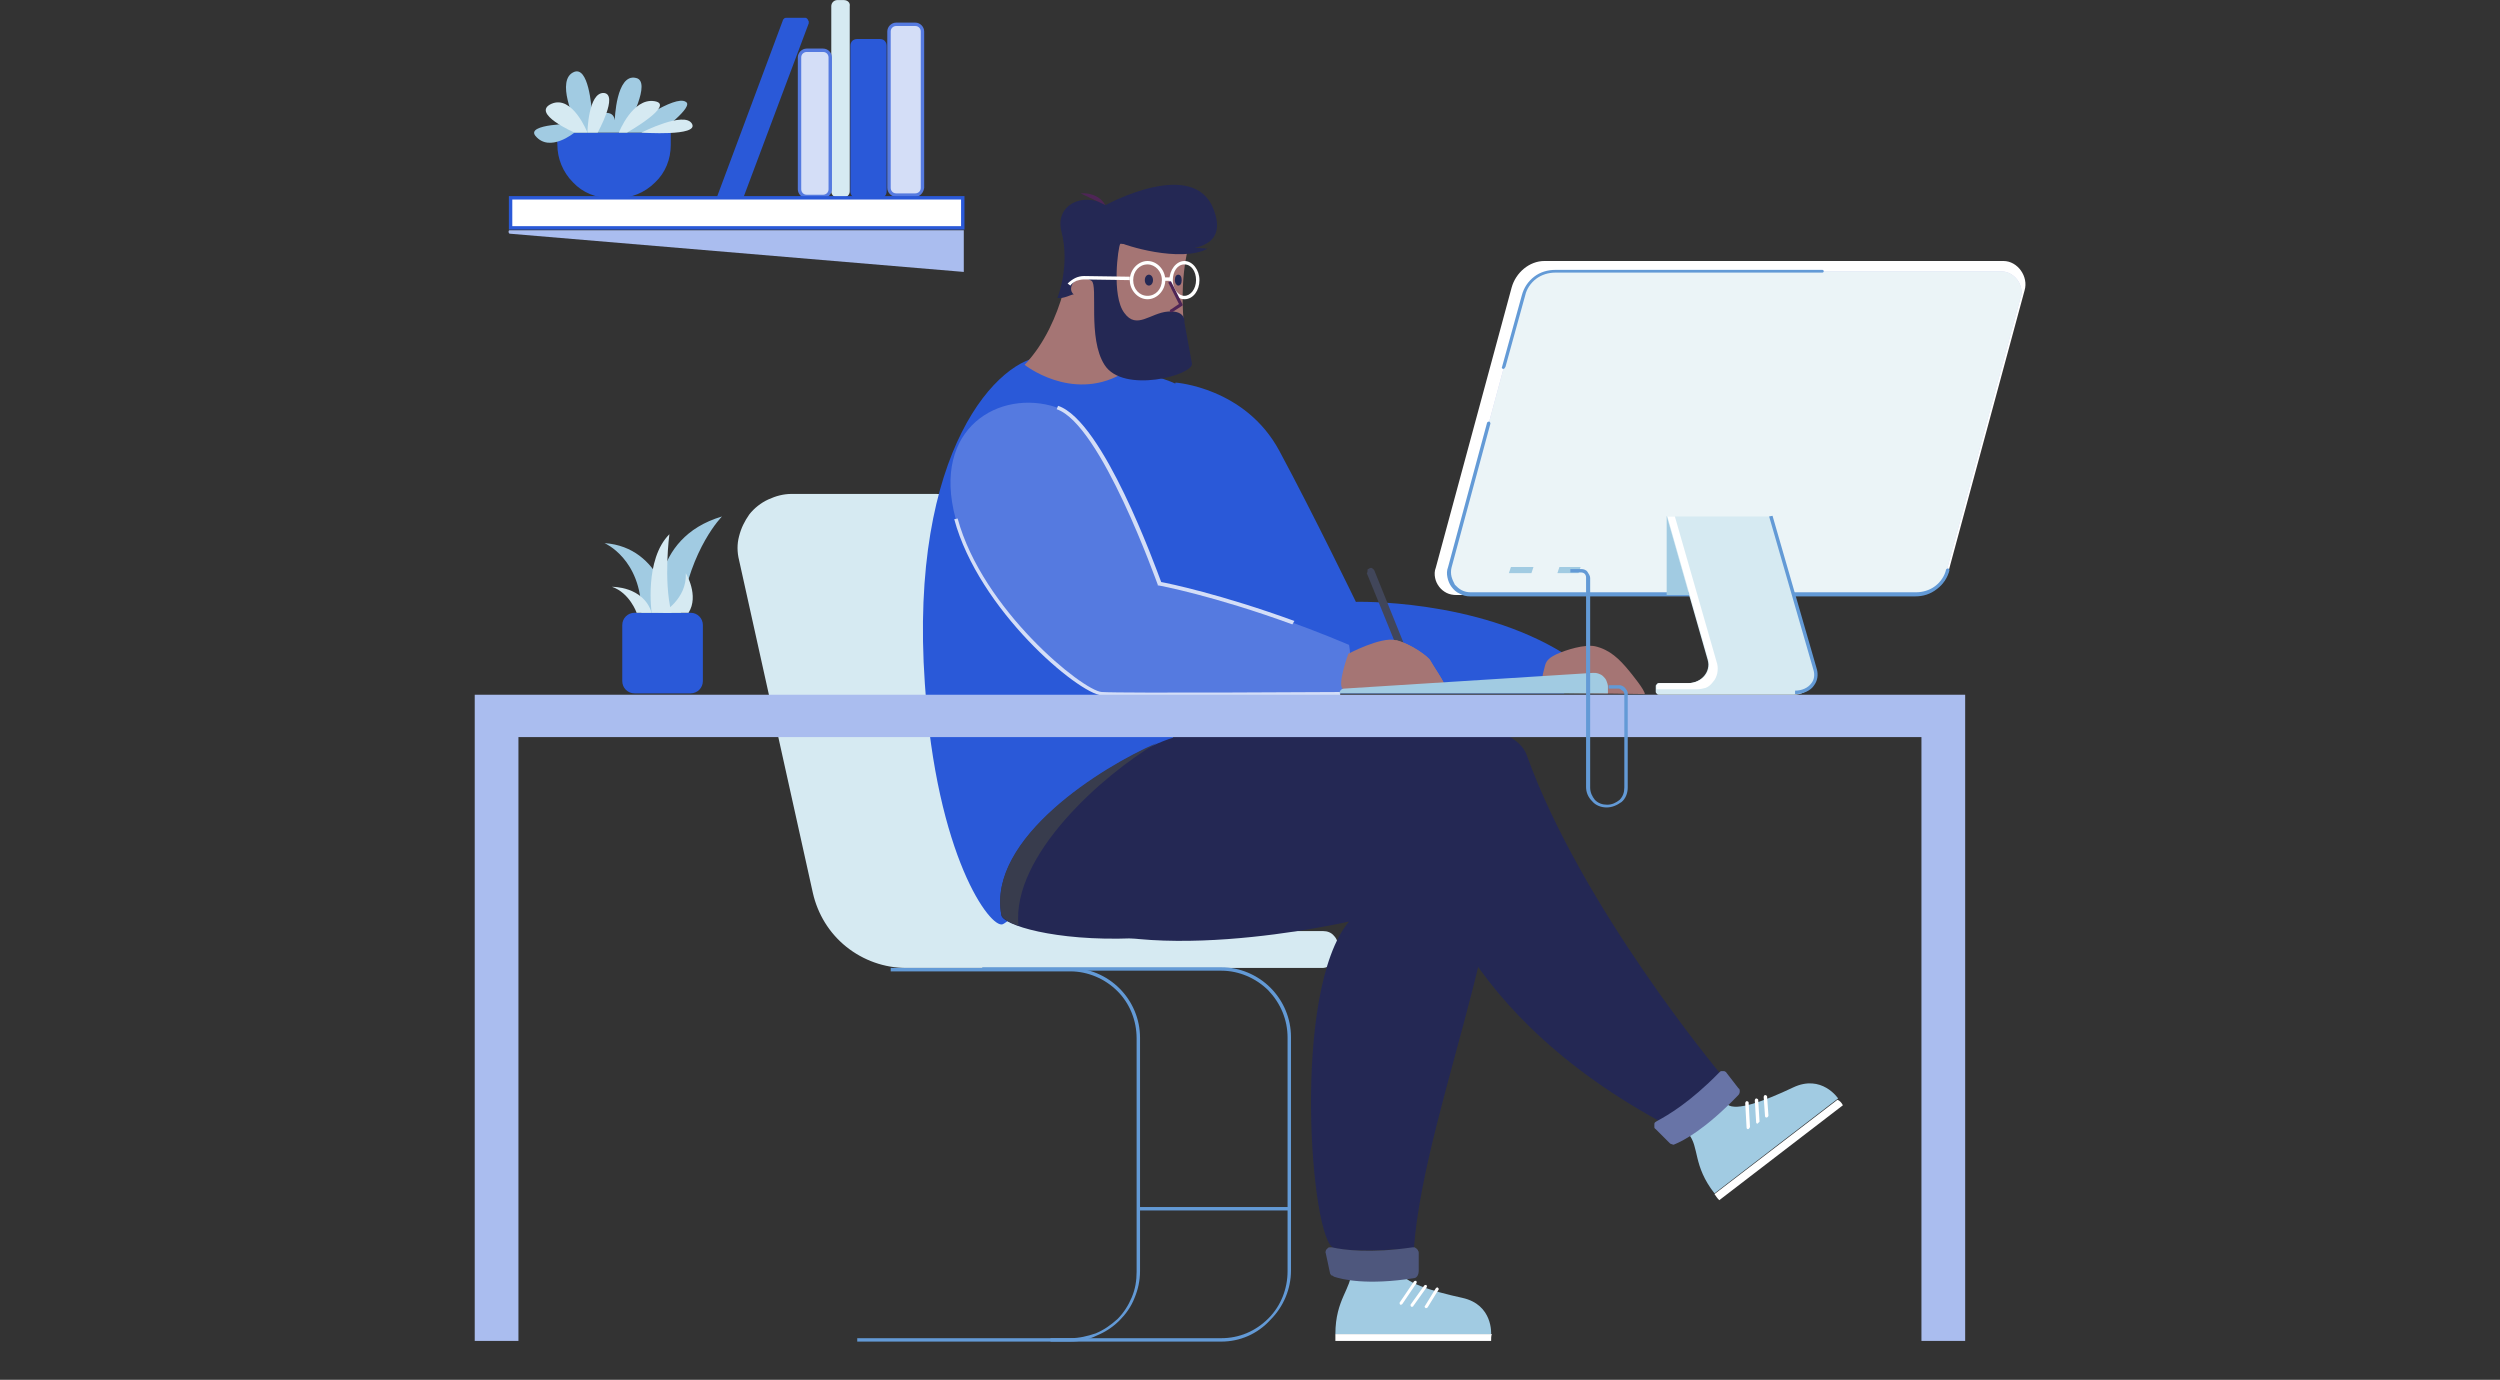 <svg width="366" height="202" viewBox="0 0 366 202" fill="none" xmlns="http://www.w3.org/2000/svg">
<rect x="0" y="0" width="366" height="202" fill="#333333" stroke="none"/>
<g clip-path="url(#clip0)">
<path d="M195.9 138.61V139.41C195.9 139.71 195.8 140.01 195.7 140.31C195.6 140.61 195.4 140.81 195.2 141.01C195 141.21 194.7 141.41 194.5 141.51C194.2 141.61 193.9 141.71 193.6 141.71H132.7C129.5 141.71 126.4 140.61 123.9 138.61C121.4 136.61 119.7 133.81 119 130.71L108.2 82.01C107.9 80.81 107.9 79.61 108.2 78.51C108.5 77.31 109 76.31 109.7 75.31C110.4 74.41 111.4 73.61 112.5 73.11C113.6 72.61 114.7 72.31 115.9 72.31H137C139.4 72.31 141.7 73.11 143.6 74.61C145.5 76.11 146.8 78.21 147.3 80.51L157.3 125.01C158 128.21 159.8 131.01 162.3 133.11C164.9 135.11 168 136.31 171.3 136.31H193.7C194.3 136.31 194.9 136.51 195.3 137.01C195.7 137.41 195.9 138.01 195.9 138.61Z" fill="#D6EAF2"/>
<path d="M156.7 196.41H125.5V195.91H156.7C158 195.91 159.2 195.61 160.4 195.21C161.6 194.71 162.6 194.01 163.6 193.11C164.5 192.21 165.2 191.11 165.7 189.91C166.2 188.71 166.4 187.51 166.4 186.21V152.01C166.4 149.41 165.4 146.91 163.6 145.11C161.8 143.31 159.3 142.21 156.7 142.21H130.4V141.71H156.7C159.4 141.71 162 142.81 163.9 144.71C165.8 146.61 166.9 149.21 166.9 151.91V186.11C166.9 187.51 166.6 188.81 166.1 190.01C165.6 191.31 164.8 192.41 163.9 193.31C162.9 194.31 161.8 195.01 160.6 195.51C159.4 196.11 158.1 196.41 156.7 196.41Z" fill="#639AD6"/>
<path d="M178.8 196.41H153.8V195.91H178.8C181.4 195.91 183.8 194.91 185.7 193.01C187.5 191.21 188.5 188.71 188.5 186.11V151.91C188.5 149.31 187.5 146.91 185.7 145.01C183.9 143.21 181.4 142.11 178.8 142.11H143.8V141.61H178.8C181.5 141.61 184.1 142.71 186 144.61C187.9 146.51 189 149.11 189 151.81V186.01C189 188.71 187.9 191.31 186 193.21C184.1 195.31 181.5 196.41 178.8 196.41Z" fill="#639AD6"/>
<path d="M188.8 176.71H166.7V177.21H188.8V176.71Z" fill="#639AD6"/>
<path d="M172.1 56.01C172.1 56.01 182.3 56.71 187.3 66.01C192.3 75.31 198.5 88.11 198.5 88.11C198.5 88.11 216 87.61 229 95.71V101.51H191.8C187.2 101.51 172.2 83.81 171.4 72.41C170.4 60.91 172.1 56.01 172.1 56.01Z" fill="#2A59D8"/>
<path d="M226 101.41C225.3 101.21 225.8 98.81 226.2 97.41C226.4 96.61 227 96.21 227.8 95.81C229.3 95.11 232 94.31 233.5 94.61C235.7 95.11 237.1 96.51 238.5 98.21C238.9 98.71 240.8 101.01 240.8 101.61L226 101.41Z" fill="#A57574"/>
<path d="M152.9 52.21C146.4 52.21 133 65.71 135.4 100.11C137.1 125.41 145 136.01 146.8 135.31C148.5 134.61 169.6 116.11 172.4 106.21C175.3 96.21 190.5 62.11 170.4 55.51C156.4 50.91 155 52.21 152.9 52.21Z" fill="#2A59D8"/>
<path d="M218.3 196.31H195.5C195.5 196.01 195.5 195.61 195.5 195.31H218.4C218.3 195.61 218.3 195.91 218.3 196.31Z" fill="white"/>
<path d="M197.8 186.11C197.9 188.61 195.5 190.21 195.5 195.31H218.3C218.3 195.31 218.6 191.01 214.1 190.01C209.5 189.01 205.4 187.71 205 186.11H197.8V186.11Z" fill="#A1CBE2"/>
<path d="M205.1 191.01H205C204.9 190.91 204.9 190.81 204.9 190.71L207 187.61C207.1 187.51 207.2 187.51 207.3 187.51C207.4 187.51 207.4 187.71 207.4 187.81L205.3 190.91C205.3 190.91 205.2 191.01 205.1 191.01Z" fill="white"/>
<path d="M206.7 191.31H206.6C206.5 191.21 206.5 191.11 206.5 191.01L208.5 188.21C208.6 188.11 208.7 188.11 208.8 188.11C208.9 188.21 208.9 188.31 208.9 188.41L206.9 191.21C206.9 191.31 206.8 191.31 206.7 191.31Z" fill="white"/>
<path d="M208.8 191.51H208.7C208.6 191.41 208.5 191.31 208.6 191.21L210.2 188.61C210.3 188.51 210.4 188.41 210.5 188.51C210.6 188.61 210.7 188.71 210.6 188.81L209 191.41C209 191.41 208.9 191.51 208.8 191.51Z" fill="white"/>
<path d="M173.3 107.91C173.3 107.91 208.1 105.71 216.6 115.71C225.1 125.71 208.6 161.11 207 182.71C207 182.71 198.7 183.51 195.3 182.71C191.9 181.91 189 145.01 197.5 134.91C197.5 134.91 165.1 142.41 152.5 133.01C139.8 123.61 168 108.11 173.3 107.91Z" fill="#242854"/>
<path d="M195.3 186.91C196.5 187.31 200.1 188.21 207.1 187.11C207.5 187.01 207.7 186.51 207.7 186.11V183.41C207.7 183.31 207.7 183.21 207.6 183.11C207.6 183.01 207.5 182.91 207.4 182.81C207.3 182.71 207.2 182.71 207.1 182.61C207 182.61 206.9 182.61 206.8 182.61C200.7 183.51 196.7 183.01 195 182.61C194.9 182.61 194.8 182.61 194.6 182.61C194.5 182.61 194.4 182.71 194.3 182.81C194.2 182.91 194.1 183.01 194.1 183.11C194.1 183.21 194 183.31 194.1 183.51L194.7 186.31C194.7 186.41 194.8 186.61 194.9 186.71C195 186.71 195.2 186.81 195.3 186.91Z" fill="#4E577D"/>
<path d="M269.8 161.81L251.7 175.71C251.4 175.41 251.2 175.11 251 174.81L269 161.01C269.3 161.11 269.6 161.41 269.8 161.81Z" fill="white"/>
<path d="M247.2 166.01C248.8 167.91 247.8 170.61 251 174.71L269.1 160.81C269.1 160.81 266.7 157.21 262.5 159.21C258.3 161.21 254.2 162.71 252.9 161.71L247.2 166.01Z" fill="#A1CBE2"/>
<path d="M255.9 165.31C255.8 165.31 255.7 165.21 255.7 165.11L255.5 161.51C255.5 161.41 255.6 161.21 255.7 161.21C255.9 161.21 256 161.31 256 161.41L256.2 165.01C256.1 165.21 256 165.31 255.9 165.31Z" fill="white"/>
<path d="M257.3 164.51C257.2 164.51 257.1 164.41 257.1 164.31L256.9 161.11C256.9 161.01 257 160.81 257.1 160.81C257.2 160.81 257.4 160.91 257.4 161.01L257.6 164.21C257.5 164.31 257.4 164.41 257.3 164.51Z" fill="white"/>
<path d="M258.6 163.61C258.5 163.61 258.4 163.51 258.4 163.41L258.2 160.61C258.2 160.51 258.3 160.31 258.4 160.31C258.5 160.31 258.7 160.41 258.7 160.51L258.9 163.31C258.9 163.41 258.8 163.61 258.6 163.61Z" fill="white"/>
<path d="M146.6 134.01C147.1 136.81 176.7 143.61 208.3 123.71C208.3 123.71 211.1 146.71 242.9 164.11C242.9 164.11 249.9 161.11 251.8 157.11C251.8 157.11 231.5 132.81 223.5 110.51C220.1 101.11 177.9 106.01 171.7 108.01C165.5 109.91 144.3 121.51 146.6 134.01Z" fill="#242854"/>
<path d="M149.1 135.51C147.6 135.01 146.7 134.41 146.6 133.91C144.5 122.71 161.4 112.21 169.3 108.81C161.5 113.41 148.1 125.21 149.1 135.51Z" fill="#383C4D"/>
<path d="M245.2 167.51C246.4 167.01 249.6 165.41 254.5 160.31C254.6 160.21 254.7 160.01 254.7 159.81C254.7 159.61 254.7 159.41 254.5 159.31L252.8 157.11C252.7 157.01 252.7 156.91 252.6 156.91C252.5 156.81 252.4 156.81 252.3 156.81C252.2 156.81 252.1 156.81 252 156.81C251.9 156.81 251.8 156.91 251.7 157.01C247.4 161.41 244.1 163.31 242.6 164.11C242.5 164.21 242.4 164.21 242.3 164.31C242.2 164.41 242.2 164.51 242.2 164.61C242.2 164.71 242.2 164.81 242.2 165.01C242.2 165.21 242.3 165.21 242.4 165.31L244.4 167.31C244.5 167.41 244.6 167.51 244.8 167.51C244.9 167.61 245 167.61 245.2 167.51Z" fill="#6874A7"/>
<path d="M154.6 59.61C161.3 61.81 169.6 85.41 169.6 85.41C169.6 85.41 181.4 87.61 197.5 94.41C197.5 94.41 198.4 98.61 196.2 101.51C196.2 101.51 164.4 101.71 161.2 101.51C158 101.31 143.5 89.21 139.9 75.91C136.3 62.61 146.4 56.91 154.6 59.61Z" fill="#557AE0"/>
<path d="M200.1 83.91L206.9 100.61H208.1L201.2 83.51C201.1 83.41 201.1 83.31 200.9 83.21C200.8 83.11 200.6 83.11 200.5 83.21C200.4 83.21 200.4 83.31 200.3 83.31C200.2 83.31 200.2 83.41 200.2 83.51C200.2 83.61 200.2 83.61 200.2 83.71C200.2 83.81 200.1 83.91 200.1 83.91Z" fill="#41465A"/>
<path d="M197.4 95.71C197.4 95.71 202.1 93.21 204.3 93.71C206.5 94.21 209.2 96.21 209.4 96.71C209.7 97.31 211.6 100.01 211.6 100.61C211.6 101.21 205.3 101.01 204.5 101.01C203.6 101.01 197.8 101.11 196.7 100.91C195.6 100.61 197.4 95.71 197.4 95.71Z" fill="#A57574"/>
<path d="M204.5 101.01C205.4 101.01 211.6 101.21 211.6 100.61C211.6 100.01 209.7 97.31 209.4 96.71C209.1 96.11 206.5 94.21 204.3 93.71C204.3 93.71 207.1 97.51 204.5 101.01Z" fill="#A57574"/>
<path d="M171.8 101.91C166.6 101.91 162.4 101.91 161.3 101.81C157.8 101.51 143.3 89.31 139.7 76.01L140.2 75.91C143.8 89.21 158.5 101.11 161.3 101.31C164.4 101.51 195.9 101.31 196.2 101.31V101.81C195.4 101.81 181.8 101.91 171.8 101.91Z" fill="#D4DEF7"/>
<path d="M189.2 91.41C177.7 87.21 169.7 85.71 169.6 85.71H169.5V85.61C169.4 85.41 161.2 62.11 154.7 59.91L154.9 59.41C161.5 61.61 169.2 83.11 170 85.21C171.1 85.41 178.8 87.01 189.5 90.91L189.2 91.41Z" fill="#D4DEF7"/>
<path d="M235.4 101.51V100.51C235.4 100.21 235.3 100.01 235.2 99.71C235.1 99.41 234.9 99.21 234.7 99.01C234.5 98.81 234.3 98.71 234 98.61C233.7 98.51 233.5 98.51 233.2 98.51L196.8 100.81C196.6 100.81 196.4 100.91 196.3 101.01C196.2 101.11 196.1 101.31 196.1 101.51H235.4Z" fill="#A1CBE2"/>
<path d="M156.8 37.01C156.8 37.01 156 47.11 150 53.41C150 53.41 156.8 58.81 164.1 54.81L164.9 37.01H156.8Z" fill="#A57574"/>
<path d="M174.4 34.81C174.4 34.81 172.6 39.21 173.3 47.31C173.9 55.41 161.1 51.21 160.9 45.61C160.7 40.01 161.6 34.91 163 34.81C164.4 34.71 174.4 34.81 174.4 34.81Z" fill="#A57574"/>
<path d="M154.8 43.61C154.8 43.61 156.7 39.01 155.4 33.91C154.4 30.11 158.4 28.01 161.9 30.01C161.9 30.01 174.8 22.91 177.7 30.71C181.2 40.01 164.3 35.31 164 35.71C163.7 36.11 162.7 43.31 164.6 45.81C166.4 48.31 168.4 45.81 171 45.61C173.7 45.41 173.4 47.21 173.4 47.21C173.4 47.21 174.2 51.61 174.5 53.21C174.8 54.91 164.4 57.71 161.7 53.41C159.2 49.51 160.8 41.81 159.8 41.11C157.7 39.81 156 42.11 157.2 43.11C157 43.01 155.7 43.81 154.8 43.61Z" fill="#242854"/>
<path d="M176.8 36.41C172.8 38.51 164.5 35.91 163.8 35.41L176.8 36.41Z" fill="#242854"/>
<path d="M158.2 28.31C159.6 28.21 161.1 28.71 161.8 30.01L158.2 28.31Z" fill="#4E2556"/>
<path d="M168.2 41.81C168.5 41.81 168.8 41.51 168.8 41.01C168.8 40.51 168.5 40.21 168.2 40.21C167.9 40.21 167.6 40.51 167.6 41.01C167.6 41.51 167.9 41.81 168.2 41.81Z" fill="#242854"/>
<path d="M172.5 41.81C172.8 41.81 173 41.51 173 41.01C173 40.51 172.8 40.21 172.5 40.21C172.2 40.21 172 40.51 172 41.01C172 41.51 172.3 41.81 172.5 41.81Z" fill="#242854"/>
<path d="M168 43.81C166.6 43.81 165.4 42.51 165.4 41.01C165.4 39.51 166.6 38.21 168 38.21C169.4 38.21 170.6 39.51 170.6 41.01C170.6 42.51 169.4 43.81 168 43.81ZM168 38.71C166.8 38.71 165.9 39.71 165.9 41.01C165.9 42.31 166.8 43.31 168 43.31C169.2 43.31 170.1 42.31 170.1 41.01C170.1 39.71 169.1 38.71 168 38.71Z" fill="white"/>
<path d="M173.4 43.81C172.2 43.81 171.2 42.51 171.2 41.01C171.2 39.51 172.2 38.21 173.4 38.21C174.6 38.21 175.6 39.51 175.6 41.01C175.6 42.51 174.7 43.81 173.4 43.81ZM173.4 38.71C172.4 38.71 171.7 39.71 171.7 41.01C171.7 42.31 172.5 43.31 173.4 43.31C174.3 43.31 175.1 42.31 175.1 41.01C175.1 39.71 174.4 38.71 173.4 38.71Z" fill="white"/>
<path d="M171.4 40.61H170.3V41.11H171.4V40.61Z" fill="white"/>
<path d="M156.7 41.81L156.3 41.51C156.6 41.21 157 40.91 157.4 40.71C157.8 40.51 158.3 40.41 158.7 40.41L165.4 40.51V41.01L158.7 40.91C158.3 40.91 157.9 41.01 157.6 41.11C157.2 41.31 156.9 41.51 156.7 41.81Z" fill="white"/>
<path d="M287.7 101.71V196.31H281.3V107.91H75.9V196.31H69.5V101.71H287.7V101.71Z" fill="#AABDEF"/>
<path d="M280.4 87.11H213.2C212.7 87.11 212.2 87.01 211.8 86.81C211.4 86.61 211 86.31 210.7 85.91C210.4 85.51 210.2 85.11 210.1 84.61C210 84.11 210 83.61 210.2 83.11L221.3 42.11C221.9 39.91 223.9 38.21 226.1 38.21H293.3C295.4 38.21 297 40.51 296.4 42.51L285.3 83.51C285 84.61 284.4 85.51 283.5 86.11C282.6 86.71 281.5 87.11 280.4 87.11Z" fill="white"/>
<path d="M280.4 87.11H215.2C214.7 87.11 214.2 87.01 213.8 86.81C213.4 86.61 213 86.31 212.7 85.91C212.4 85.51 212.2 85.11 212.1 84.61C212 84.11 212 83.61 212.2 83.21L223 43.31C223.3 42.31 223.9 41.41 224.7 40.71C225.5 40.11 226.6 39.71 227.6 39.71H292.8C293.3 39.71 293.8 39.81 294.2 40.01C294.6 40.21 295 40.51 295.3 40.91C295.6 41.31 295.8 41.71 295.9 42.21C296 42.71 296 43.21 295.8 43.61L285 83.51C284.7 84.51 284.1 85.41 283.3 86.11C282.5 86.71 281.5 87.11 280.4 87.11Z" fill="#D4D1F4"/>
<path d="M280.4 87.11H215.2C214.7 87.11 214.2 87.01 213.8 86.81C213.4 86.61 213 86.31 212.7 85.91C212.4 85.51 212.2 85.11 212.1 84.61C212 84.11 212 83.61 212.2 83.21L223 43.31C223.3 42.31 223.9 41.41 224.7 40.71C225.5 40.11 226.6 39.71 227.6 39.71H292.8C293.3 39.71 293.8 39.81 294.2 40.01C294.6 40.21 295 40.51 295.3 40.91C295.6 41.31 295.8 41.71 295.9 42.21C296 42.71 296 43.21 295.8 43.61L285 83.51C284.7 84.51 284.1 85.41 283.3 86.11C282.5 86.71 281.5 87.11 280.4 87.11Z" fill="#EBF4F7"/>
<path d="M220.1 54.01C219.9 54.01 219.8 53.81 219.9 53.71L222.8 43.21C223.1 42.11 223.7 41.21 224.6 40.51C225.5 39.81 226.6 39.51 227.7 39.51H266.8C266.9 39.51 267 39.61 267 39.71C267 39.81 266.9 39.91 266.8 39.91H227.7C226.7 39.91 225.7 40.21 224.9 40.81C224.1 41.41 223.5 42.31 223.3 43.21L220.4 53.71C220.3 53.91 220.2 54.01 220.1 54.01Z" fill="#639AD6"/>
<path d="M280.4 87.31H215.2C214.7 87.31 214.2 87.21 213.7 86.91C213.2 86.71 212.8 86.31 212.5 85.91C212.2 85.51 212 85.01 211.9 84.51C211.8 84.01 211.8 83.51 212 83.01L217.7 61.91C217.7 61.81 217.9 61.71 218 61.71C218.1 61.71 218.2 61.91 218.2 62.01L212.5 83.11C212.4 83.51 212.4 84.01 212.5 84.41C212.6 84.81 212.8 85.21 213 85.61C213.3 85.91 213.6 86.21 214 86.41C214.4 86.61 214.8 86.71 215.3 86.71H280.5C281.5 86.71 282.5 86.41 283.3 85.81C284.1 85.21 284.7 84.31 284.9 83.41C284.9 83.31 285.1 83.21 285.2 83.21C285.3 83.21 285.4 83.41 285.4 83.51C285.1 84.61 284.5 85.51 283.6 86.21C282.6 87.01 281.5 87.31 280.4 87.31Z" fill="#639AD6"/>
<path d="M265.7 98.11L259.2 75.61H244L250 96.61C250.5 98.31 249.1 100.01 247.1 100.01H242.9C242.8 100.01 242.6 100.01 242.6 100.11C242.5 100.21 242.4 100.31 242.4 100.41V101.31C242.4 101.41 242.5 101.51 242.6 101.61C242.7 101.71 242.8 101.71 242.9 101.71H262.6C264.7 101.71 266.2 99.81 265.7 98.11Z" fill="#D6EAF2"/>
<path d="M248.4 100.91H242.5V100.41C242.5 100.31 242.6 100.21 242.7 100.11C242.8 100.01 242.9 100.01 243 100.01H247.2C249.2 100.01 250.6 98.31 250.1 96.61L244.1 75.61H245.2L251.4 97.21C251.5 97.61 251.5 98.11 251.4 98.61C251.3 99.01 251.1 99.51 250.8 99.81C250.5 100.21 250.2 100.51 249.7 100.71C249.3 100.81 248.9 100.91 248.4 100.91Z" fill="white"/>
<path d="M244 75.51V87.11H247.3L244 75.51Z" fill="#A1CBE2"/>
<path d="M224.5 83.01H221.2L220.9 83.91H224.2L224.5 83.01Z" fill="#A1CBE2"/>
<path d="M231.4 83.01H228.3L228 83.91H231.1L231.4 83.01Z" fill="#A1CBE2"/>
<path d="M262.8 101.61V101.11C263.8 101.11 264.7 100.71 265.2 100.01C265.6 99.51 265.7 98.81 265.5 98.11L259 75.61L259.5 75.51L266 98.01C266.2 98.81 266.1 99.61 265.6 100.31C265.1 101.11 264 101.61 262.8 101.61Z" fill="#639AD6"/>
<path d="M235.2 118.21C234.4 118.21 233.6 117.91 233.1 117.31C232.5 116.71 232.2 116.01 232.2 115.21V84.51C232.2 84.31 232.1 84.11 232 84.01C231.9 83.91 231.7 83.81 231.5 83.81H229.9V83.31H231.5C231.8 83.31 232.2 83.41 232.4 83.71C232.6 84.01 232.8 84.31 232.8 84.61V115.31C232.8 116.01 233.1 116.61 233.5 117.11C234 117.61 234.6 117.81 235.3 117.81C236 117.81 236.6 117.51 237.1 117.11C237.6 116.61 237.8 116.01 237.8 115.31V101.61C237.8 101.51 237.8 101.41 237.7 101.31C237.7 101.21 237.6 101.11 237.5 101.11C237.4 101.01 237.3 101.01 237.3 100.91C237.2 100.91 237.1 100.81 237 100.81H235.5V100.31H237C237.2 100.31 237.3 100.31 237.5 100.41C237.7 100.51 237.8 100.61 237.9 100.71C238 100.81 238.1 101.01 238.2 101.11C238.3 101.31 238.3 101.41 238.3 101.61V115.31C238.3 116.11 238 116.91 237.4 117.41C236.7 117.91 236 118.21 235.2 118.21Z" fill="#639AD6"/>
<path d="M101.1 89.71H92.9C91.9 89.71 91.1 90.51 91.1 91.51V99.71C91.1 100.71 91.9 101.51 92.9 101.51H101.1C102.1 101.51 102.9 100.71 102.9 99.71V91.51C102.9 90.51 102.1 89.71 101.1 89.71Z" fill="#2A59D8"/>
<path d="M96.4 89.71C96.4 89.71 94.9 78.81 105.7 75.61C105.7 75.61 101.1 80.21 99.7 89.71H96.4Z" fill="#A1CBE2"/>
<path d="M98.3 89.71C98.3 89.71 97 80.11 88.5 79.51C88.5 79.51 93.9 81.81 93.9 89.71H98.3Z" fill="#A1CBE2"/>
<path d="M95.4 89.71C95.4 89.71 94.3 81.91 98 78.21C98 78.21 97.1 84.91 98.3 89.71H95.4Z" fill="#D6EAF2"/>
<path d="M97 89.71C97 89.71 100.6 87.71 100.4 83.91C100.4 83.91 102.4 87.21 100.8 89.71H97Z" fill="#D6EAF2"/>
<path d="M93.2 89.71C93.2 89.71 92.2 86.81 89.6 85.91C89.6 85.91 94.2 85.81 95.4 89.71H93.2Z" fill="#D6EAF2"/>
<path d="M171.3 41.31L172.9 44.51L171.5 45.41" fill="#A57574"/>
<path d="M171.5 45.71C171.4 45.71 171.3 45.71 171.3 45.61C171.2 45.51 171.3 45.31 171.4 45.31L172.6 44.51L171.1 41.51C171 41.41 171.1 41.21 171.2 41.21C171.3 41.11 171.5 41.21 171.5 41.31L173.1 44.51C173.2 44.61 173.1 44.81 173 44.81L171.6 45.71C171.6 45.61 171.6 45.71 171.5 45.71Z" fill="#4E2556"/>
<path d="M74.6 33.71H141.1V39.81L74.6 34.21C74.4 34.11 74.4 33.71 74.6 33.71Z" fill="#AABDEF"/>
<path d="M134 3.61H131.2C130.6 3.61 130.2 4.11 130.2 4.61V27.51C130.2 28.11 130.7 28.51 131.2 28.51H134C134.6 28.51 135 28.01 135 27.51V4.61C135 4.01 134.5 3.61 134 3.61Z" fill="#D4DEF7"/>
<path d="M134 28.81H131.2C130.5 28.81 129.9 28.21 129.9 27.51V4.61C129.9 3.91 130.5 3.31 131.2 3.31H134C134.7 3.31 135.3 3.91 135.3 4.61V27.51C135.2 28.21 134.7 28.81 134 28.81ZM131.2 3.81C130.8 3.81 130.4 4.11 130.4 4.61V27.51C130.4 27.91 130.7 28.31 131.2 28.31H134C134.4 28.31 134.8 28.01 134.8 27.51V4.61C134.8 4.21 134.5 3.81 134 3.81H131.2Z" fill="#557AE0"/>
<path d="M128.8 5.71H125.5C124.9 5.71 124.5 6.11 124.5 6.71V28.01C124.5 28.61 124.9 29.01 125.5 29.01H128.8C129.4 29.01 129.8 28.61 129.8 28.01V6.71C129.8 6.11 129.4 5.71 128.8 5.71Z" fill="#2A59D8"/>
<path d="M123.5 0.01H122.6C122.1 0.01 121.7 0.41 121.7 0.91V28.01C121.7 28.51 122.1 28.91 122.6 28.91H123.5C124 28.91 124.4 28.51 124.4 28.01V0.91C124.5 0.41 124.1 0.01 123.5 0.01Z" fill="#D6EAF2"/>
<path d="M120.5 7.41H118.1C117.5 7.41 117.1 7.91 117.1 8.41V27.71C117.1 28.31 117.6 28.71 118.1 28.71H120.5C121.1 28.71 121.5 28.21 121.5 27.71V8.41C121.5 7.81 121 7.41 120.5 7.41Z" fill="#D4DEF7"/>
<path d="M120.5 29.01H118.1C117.4 29.01 116.8 28.41 116.8 27.71V8.41C116.8 7.71 117.4 7.11 118.1 7.11H120.5C121.2 7.11 121.8 7.71 121.8 8.41V27.71C121.8 28.41 121.2 29.01 120.5 29.01ZM118.1 7.61C117.7 7.61 117.3 7.91 117.3 8.41V27.71C117.3 28.11 117.6 28.51 118.1 28.51H120.5C120.9 28.51 121.3 28.21 121.3 27.71V8.41C121.3 8.01 121 7.61 120.5 7.61H118.1V7.61Z" fill="#557AE0"/>
<path d="M108.8 29.01H104.9L114.6 3.01C114.6 2.91 114.7 2.81 114.8 2.71C114.9 2.61 115 2.61 115.1 2.61H117.9C118 2.61 118.1 2.61 118.1 2.71C118.2 2.71 118.2 2.81 118.3 2.91C118.3 3.01 118.4 3.11 118.4 3.11C118.4 3.21 118.4 3.31 118.4 3.41L108.8 29.01Z" fill="#2A59D8"/>
<path d="M140.9 29.01H74.8V33.41H141V29.01H140.9Z" fill="white"/>
<path d="M141.2 33.61H74.5V28.71H141.2V33.61ZM75 33.11H140.7V29.21H75V33.11Z" fill="#2A59D8"/>
<path d="M81.5 19.41H98.2V21.21C98.2 23.31 97.4 25.31 95.9 26.71C94.4 28.21 92.4 29.01 90.4 29.01H89.4C87.3 29.01 85.3 28.21 83.9 26.71C82.4 25.21 81.6 23.21 81.6 21.21L81.5 19.41Z" fill="#2A59D8"/>
<path d="M96.5 19.41H84.1C84.1 19.41 80.5 22.41 78.4 19.91C76.9 18.11 84.1 18.11 84.1 18.11L84.3 18.01C84.3 18.01 81.2 11.61 84.1 10.51C86.1 9.81 86.6 15.21 86.7 17.01C87.8 16.61 89.8 15.91 90 17.61C90 17.61 90.2 10.71 93.1 11.41C95.5 11.91 91.9 18.41 91.9 18.41L92.2 18.61C92.2 18.61 98.8 13.81 100.4 14.91C101.7 15.61 96.5 19.41 96.5 19.41Z" fill="#A1CBE2"/>
<path d="M86 19.41C86 19.41 86.1 13.51 88.4 13.61C90.6 13.81 87.5 19.41 87.5 19.41H86Z" fill="#D6EAF2"/>
<path d="M86 19.41C86 19.41 83.8 13.81 80.7 15.21C77.7 16.61 84.1 19.41 84.1 19.41H86Z" fill="#D6EAF2"/>
<path d="M90.6 19.41C90.6 19.41 92.6 14.31 95.8 14.81C99 15.31 91.8 19.41 91.8 19.41H90.6Z" fill="#D6EAF2"/>
<path d="M93.9 19.41C93.9 19.41 100.2 16.21 101.3 18.11C102.4 20.01 93.9 19.41 93.9 19.41Z" fill="#D6EAF2"/>
</g>
<defs>
<clipPath id="clip0">
<rect width="327" height="201" fill="white" transform="translate(19.5 0.01)"/>
</clipPath>
</defs>
</svg>
